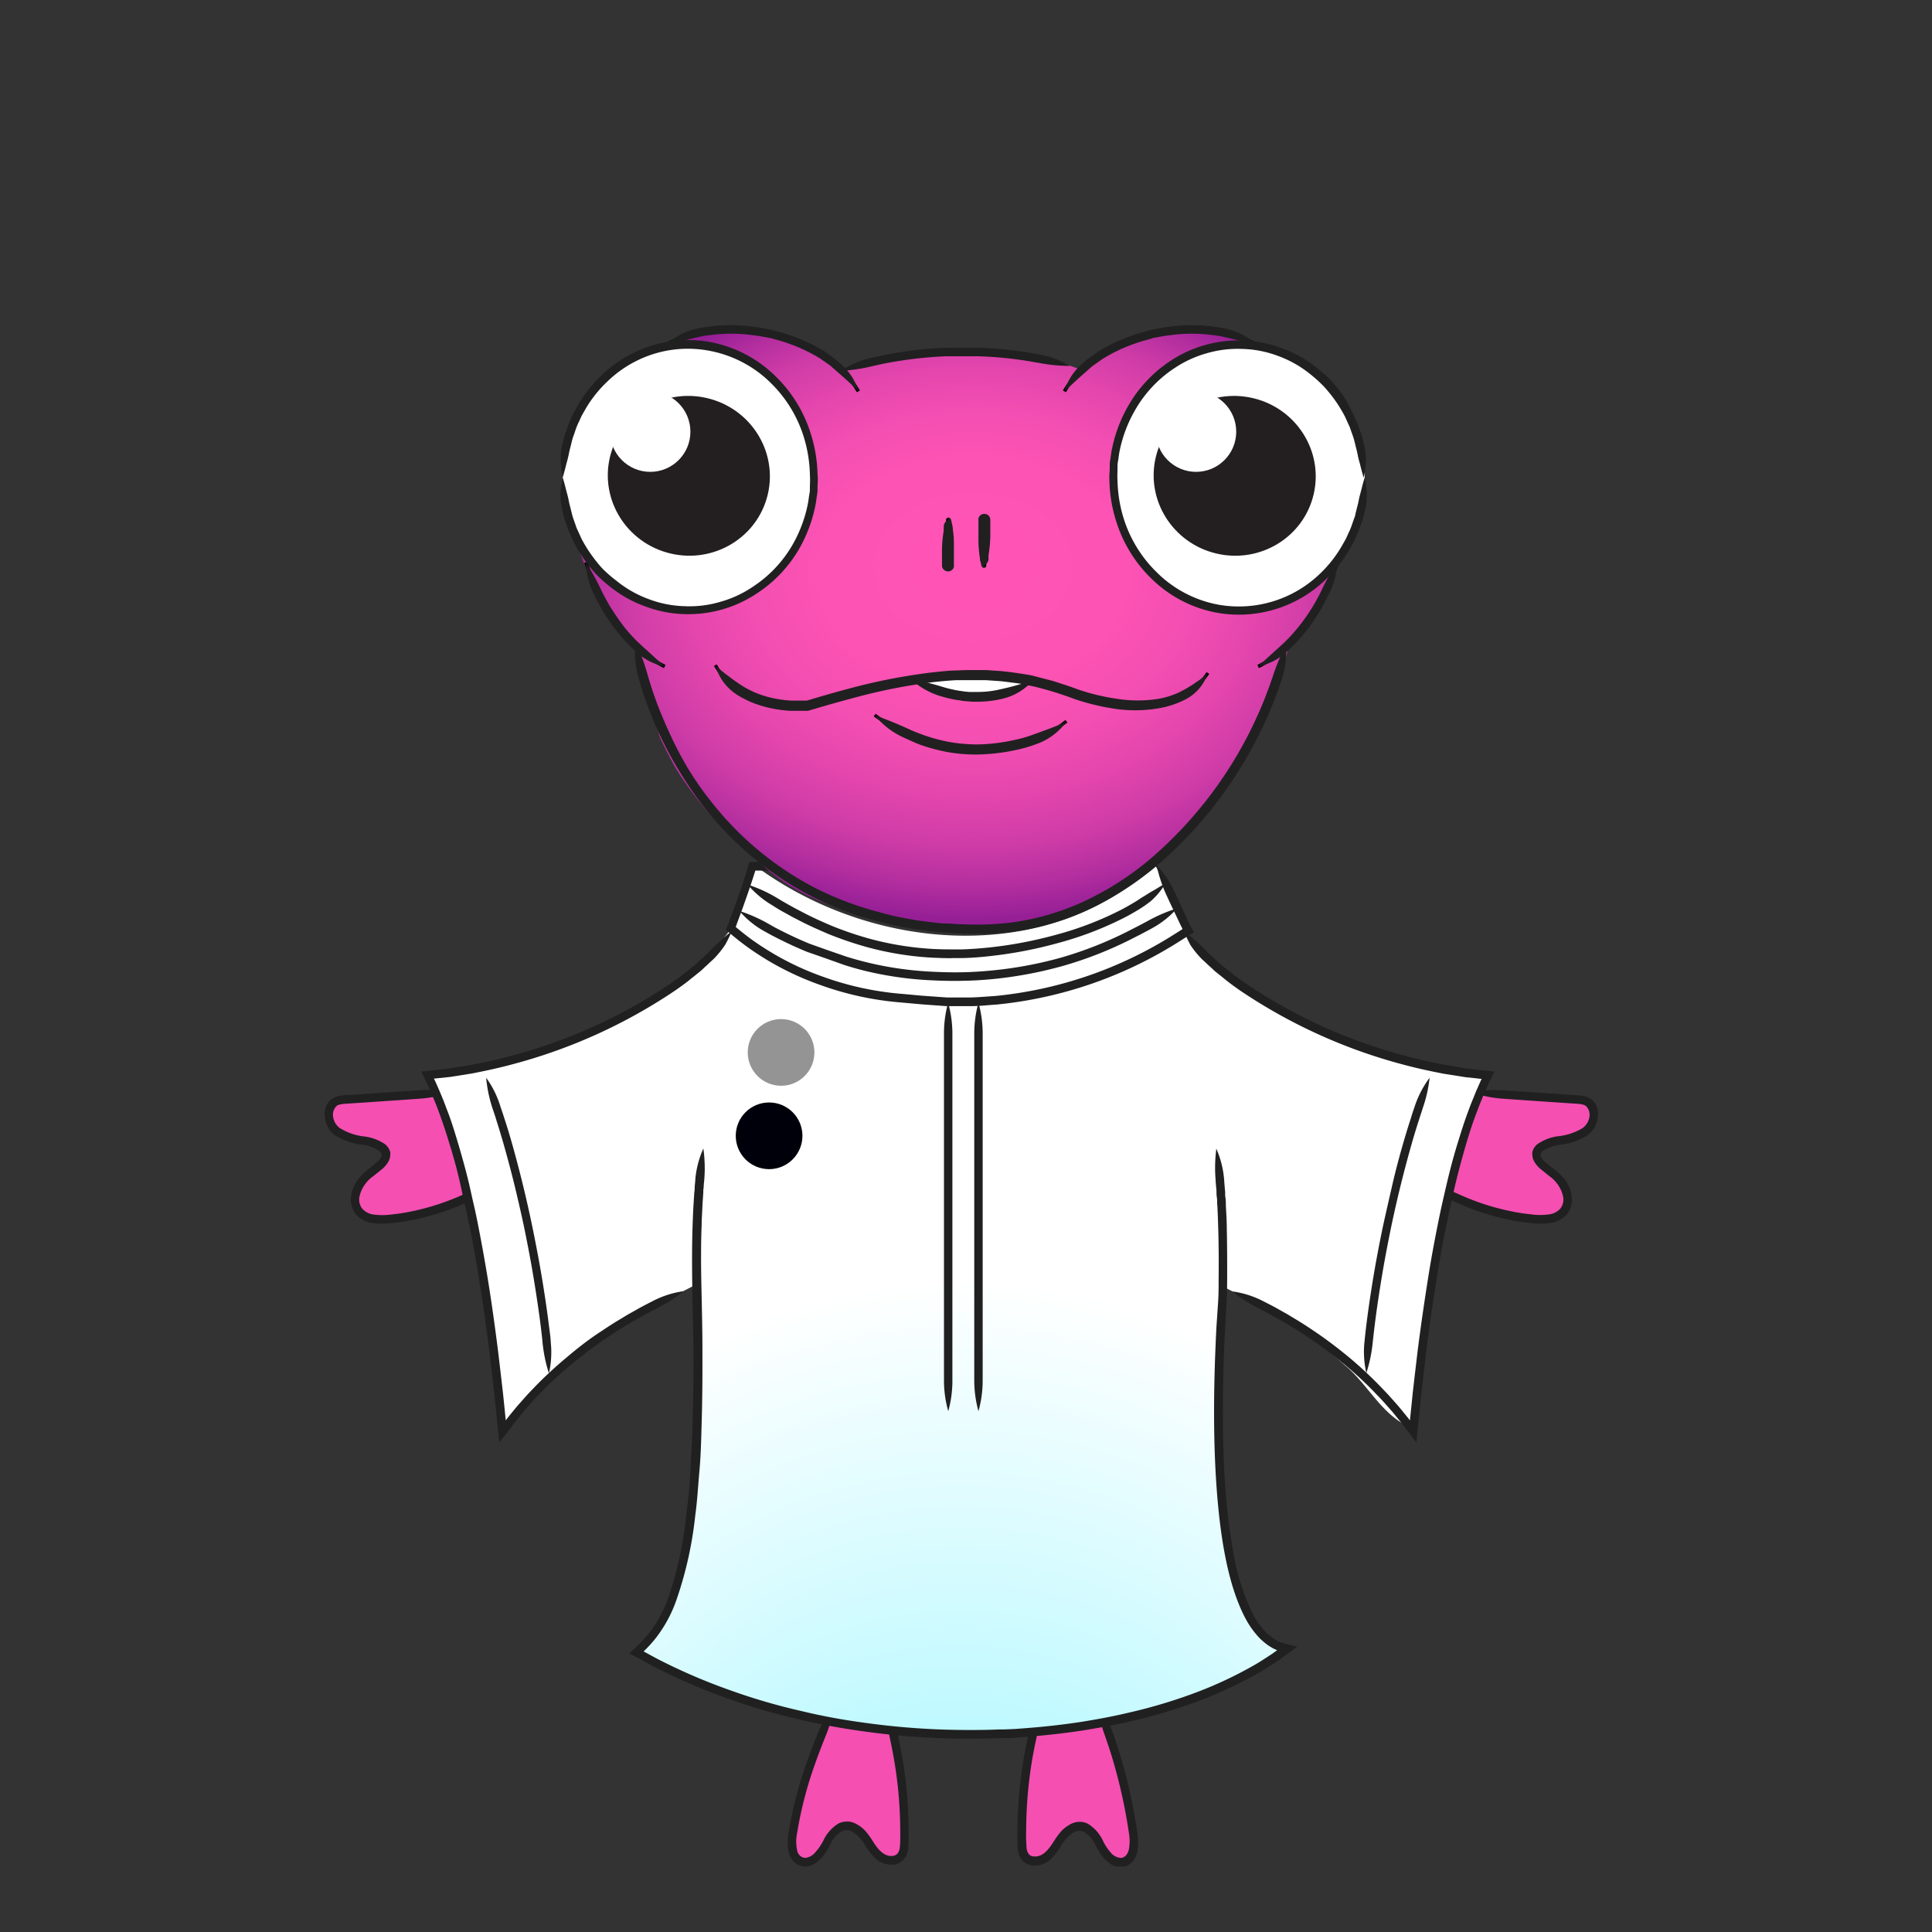 <svg xmlns="http://www.w3.org/2000/svg" xmlns:xlink="http://www.w3.org/1999/xlink" viewBox="0 0 300 300"><rect x="0" y="0" width="300" height="300" fill="#333333" stroke="none"/><defs><style>.cls-1{fill:#f54fb2;}.cls-2{fill:#202020;}.cls-3{fill:url(#radial-gradient);}.cls-4{fill:url(#radial-gradient-2);}.cls-17,.cls-20,.cls-5,.cls-8{fill:none;stroke-miterlimit:10;}.cls-17,.cls-20,.cls-5{stroke:#000;}.cls-6{fill:url(#radial-gradient-3);}.cls-7{fill:url(#New_Gradient_Swatch_1);}.cls-8{stroke:#3c3c3c;}.cls-9{fill:url(#radial-gradient-4);}.cls-10{fill:url(#New_Gradient_Swatch_12);}.cls-11{fill:url(#New_Gradient_Swatch_12-2);}.cls-12{fill:url(#New_Gradient_Swatch_12-3);}.cls-13{fill:url(#New_Gradient_Swatch_12-4);}.cls-14{fill:url(#New_Gradient_Swatch_12-5);}.cls-15{fill:url(#New_Gradient_Swatch_12-6);}.cls-16{fill:url(#radial-gradient-5);}.cls-17{stroke-width:0.56px;}.cls-18{fill:#fff;}.cls-19{fill:#231f20;}.cls-20{stroke-width:0.5px;}</style><radialGradient id="radial-gradient" cx="86.51" cy="27.04" r="0.4" gradientUnits="userSpaceOnUse"><stop offset="0.1" stop-color="#055c66"/><stop offset="0.33" stop-color="#bdf9ff"/><stop offset="0.61" stop-color="#fff"/></radialGradient><radialGradient id="radial-gradient-2" cx="84.64" cy="115.37" fy="226.858" r="136.18" gradientUnits="userSpaceOnUse"><stop offset="0.22" stop-color="#055c66"/><stop offset="0.24" stop-color="#22757e"/><stop offset="0.27" stop-color="#59a3ac"/><stop offset="0.3" stop-color="#84c8d0"/><stop offset="0.32" stop-color="#a3e3ea"/><stop offset="0.35" stop-color="#b6f3f9"/><stop offset="0.36" stop-color="#bdf9ff"/><stop offset="0.65" stop-color="#fff"/></radialGradient><radialGradient id="radial-gradient-3" cx="5867.92" cy="16487.53" r="5.25" gradientTransform="matrix(-0.12, 0.99, -0.99, -0.12, 17030.12, -3860.12)" gradientUnits="userSpaceOnUse"><stop offset="0.28" stop-color="#fff"/><stop offset="0.41" stop-color="#fbfbfb"/><stop offset="0.54" stop-color="#efefef"/><stop offset="0.67" stop-color="#dadada"/><stop offset="0.8" stop-color="#bebebe"/><stop offset="0.93" stop-color="#9a9a9a"/><stop offset="0.95" stop-color="#949494"/></radialGradient><radialGradient id="New_Gradient_Swatch_1" cx="5881.19" cy="16487.87" r="5.25" gradientTransform="matrix(-0.12, 0.99, -0.99, -0.12, 17030.12, -3860.12)" gradientUnits="userSpaceOnUse"><stop offset="0.07" stop-color="#919191"/><stop offset="0.21" stop-color="#828283"/><stop offset="0.47" stop-color="#5c5c60"/><stop offset="0.83" stop-color="#1f1f27"/><stop offset="1" stop-color="#00000a"/></radialGradient><radialGradient id="radial-gradient-4" cx="64.74" cy="43.22" fy="34.747" r="78.16" gradientTransform="translate(0 10.62) scale(1 0.75)" gradientUnits="userSpaceOnUse"><stop offset="0.09" stop-color="#ff54b5"/><stop offset="0.31" stop-color="#fc53b4"/><stop offset="0.45" stop-color="#f34eb2"/><stop offset="0.57" stop-color="#e446ad"/><stop offset="0.69" stop-color="#cf3ca7"/><stop offset="0.79" stop-color="#b32e9f"/><stop offset="0.87" stop-color="#961f96"/></radialGradient><radialGradient id="New_Gradient_Swatch_12" cx="5.74" cy="43.19" r="0.04" gradientUnits="userSpaceOnUse"><stop offset="0.09" stop-color="#ff54b5"/><stop offset="0.38" stop-color="#fd53b4"/><stop offset="0.54" stop-color="#f54fb2"/><stop offset="0.66" stop-color="#e748ae"/><stop offset="0.77" stop-color="#d33ea8"/><stop offset="0.87" stop-color="#ba31a1"/><stop offset="0.96" stop-color="#9b2298"/><stop offset="0.98" stop-color="#961f96"/></radialGradient><radialGradient id="New_Gradient_Swatch_12-2" cx="5.83" cy="43.37" r="0.11" xlink:href="#New_Gradient_Swatch_12"/><radialGradient id="New_Gradient_Swatch_12-3" cx="5.51" cy="42.76" r="0.17" xlink:href="#New_Gradient_Swatch_12"/><radialGradient id="New_Gradient_Swatch_12-4" cx="5.67" cy="43.06" r="0.07" xlink:href="#New_Gradient_Swatch_12"/><radialGradient id="New_Gradient_Swatch_12-5" cx="5.29" cy="42.3" r="0.2" xlink:href="#New_Gradient_Swatch_12"/><radialGradient id="New_Gradient_Swatch_12-6" cx="5.16" cy="42.05" r="0" xlink:href="#New_Gradient_Swatch_12"/><radialGradient id="radial-gradient-5" cx="75.55" cy="4.67" r="0" gradientUnits="userSpaceOnUse"><stop offset="0.09" stop-color="#ff54b5"/><stop offset="0.38" stop-color="#fd53b4"/><stop offset="0.55" stop-color="#f54fb2"/><stop offset="0.68" stop-color="#e748ae"/><stop offset="0.79" stop-color="#d33ea8"/><stop offset="0.89" stop-color="#ba31a1"/><stop offset="0.99" stop-color="#9b2298"/><stop offset="1" stop-color="#961f96"/></radialGradient><symbol id="Wisdom_Body_1" data-name="Wisdom_Body_1" viewBox="0 0 199.72 121.79"><path class="cls-1" d="M26.32,14.6A36.11,36.11,0,0,1,9.43,20.29c-1.63.09-3.57-.14-4.37-1.7a4,4,0,0,1,.56-3.95,15.59,15.59,0,0,1,3-2.72A2.28,2.28,0,0,0,9.64,10,1.87,1.87,0,0,0,8.59,8.74,13.29,13.29,0,0,0,4.76,7.68,5.53,5.53,0,0,1,1.27,5.8C.44,4.67.41,2.74,1.53,2a3.48,3.48,0,0,1,1.8-.47L19.75.37"/><path class="cls-2" d="M26.32,14.6a48.2,48.2,0,0,0-4.54,1.79c-.25.11-.62.28-1.08.47-.24.1-.49.21-.77.31-.58.23-1.34.51-2.07.75A37.9,37.9,0,0,1,13,19.17c-.86.17-1.75.28-2.63.38a10.47,10.47,0,0,1-2.56,0,2.86,2.86,0,0,1-1.9-.94,2.34,2.34,0,0,1-.43-1.88,5.34,5.34,0,0,1,2.13-3.18l1.35-1.08a4.77,4.77,0,0,0,1-1.13,2.24,2.24,0,0,0,.35-1.12,1.89,1.89,0,0,0,0-.44,2.23,2.23,0,0,0-.87-1.31A7.44,7.44,0,0,0,6.3,7.3,9.16,9.16,0,0,1,2.44,6,2.58,2.58,0,0,1,1.38,4.36a1.91,1.91,0,0,1,.48-1.81c.4-.38,1.31-.37,2.24-.44l2.71-.18,5.1-.35,3-.21a18,18,0,0,0,4.84-1A18.19,18.19,0,0,0,14.82.05l-3,.2L6.72.59,4,.78c-.46,0-.89,0-1.41.11A3.11,3.11,0,0,0,1,1.51,2.72,2.72,0,0,0,.11,3a3.89,3.89,0,0,0,0,1.59A4,4,0,0,0,1.63,7.1,10.12,10.12,0,0,0,6,8.6a6.3,6.3,0,0,1,2.55.93c.42.35.37.53.39.53s.11.17-.15.61a3.11,3.11,0,0,1-.75.8L6.73,12.55a9.32,9.32,0,0,0-1.55,1.58,5.49,5.49,0,0,0-1,2.42,3.7,3.7,0,0,0,.71,2.92,4.23,4.23,0,0,0,2.74,1.42,12,12,0,0,0,2.88,0c.93-.1,1.86-.22,2.75-.39a42.07,42.07,0,0,0,5.07-1.3c.75-.25,1.54-.54,2.14-.78.29-.1.55-.22.79-.32.49-.2.87-.38,1.12-.49A11.13,11.13,0,0,0,26.32,14.6Z"/><path class="cls-1" d="M173.4,14.6a36.14,36.14,0,0,0,16.89,5.69c1.63.09,3.58-.14,4.38-1.7a4,4,0,0,0-.57-3.95,15.53,15.53,0,0,0-2.95-2.72A2.24,2.24,0,0,1,190.09,10a1.86,1.86,0,0,1,1-1.23A13.27,13.27,0,0,1,195,7.68a5.5,5.5,0,0,0,3.48-1.88c.84-1.13.86-3.06-.25-3.84a3.53,3.53,0,0,0-1.8-.47L180,.37"/><path class="cls-2" d="M173.4,14.6a11.31,11.31,0,0,0,4,3l1.12.49c.24.1.5.22.79.32.6.24,1.39.53,2.14.78a42.07,42.07,0,0,0,5.07,1.3c.9.17,1.82.29,2.75.39a12,12,0,0,0,2.88,0,4.28,4.28,0,0,0,2.75-1.42,3.73,3.73,0,0,0,.7-2.92,5.48,5.48,0,0,0-1-2.42A9.75,9.75,0,0,0,193,12.55l-1.35-1.08a3.3,3.3,0,0,1-.75-.8.79.79,0,0,1-.15-.61s0-.18.39-.53a6.37,6.37,0,0,1,2.55-.93,10.08,10.08,0,0,0,4.41-1.5,4,4,0,0,0,1.57-2.51,4.07,4.07,0,0,0,0-1.59,2.8,2.8,0,0,0-.92-1.49,3.11,3.11,0,0,0-1.58-.62c-.51-.06-1-.08-1.41-.11L193,.59,187.9.25l-3-.2A18.14,18.14,0,0,0,180,.37a17.8,17.8,0,0,0,4.83,1l3,.21,5.1.35,2.71.18c.93.07,1.84.06,2.25.44a1.94,1.94,0,0,1,.48,1.81A2.62,2.62,0,0,1,197.29,6a9.25,9.25,0,0,1-3.86,1.26,7.43,7.43,0,0,0-3.12,1.19,2.12,2.12,0,0,0-.86,1.31,1.38,1.38,0,0,0,0,.44,2.24,2.24,0,0,0,.35,1.12,4.38,4.38,0,0,0,1,1.13l1.34,1.08a5.34,5.34,0,0,1,2.13,3.18,2.37,2.37,0,0,1-.42,1.88,2.91,2.91,0,0,1-1.91.94,10.39,10.39,0,0,1-2.55,0c-.89-.1-1.77-.21-2.64-.38a38.32,38.32,0,0,1-4.89-1.25c-.73-.24-1.49-.52-2.07-.75-.28-.1-.53-.21-.76-.31-.47-.19-.84-.36-1.09-.47A48.2,48.2,0,0,0,173.4,14.6Z"/><path class="cls-1" d="M79.94,96.77c-2.74,5.63-5.68,13.78-6.51,20-.22,1.6-.1,3.66,1.37,4.22s2.86-.9,3.62-2.28,1.62-3,3.15-3.25a3.66,3.66,0,0,1,3.13,1.78,15.46,15.46,0,0,0,2.31,3c1,.79,2.58,1,3.38,0a3.53,3.53,0,0,0,.54-2.16,68.64,68.64,0,0,0-2.78-21"/><path class="cls-2" d="M79.94,96.77A14.83,14.83,0,0,0,77.33,101c-.1.26-.26.64-.45,1.12-.09.24-.2.51-.31.79-.24.64-.55,1.49-.84,2.29a62.59,62.59,0,0,0-2.92,11.21,7.88,7.88,0,0,0,0,3.13,3.25,3.25,0,0,0,.82,1.52,2.56,2.56,0,0,0,1.64.74,2.94,2.94,0,0,0,1.6-.44,5,5,0,0,0,1.09-.92,9,9,0,0,0,1.32-2,4.73,4.73,0,0,1,1.84-2.17,1.56,1.56,0,0,1,.62-.16H82a1,1,0,0,1,.23,0,2.53,2.53,0,0,1,.65.28,6.41,6.41,0,0,1,2,2.23,9.85,9.85,0,0,0,1.49,1.88,3.68,3.68,0,0,0,2.81,1,2.48,2.48,0,0,0,1.63-.76,3,3,0,0,0,.72-1.61,10.13,10.13,0,0,0,.09-1.52c0-.49,0-1,0-1.47a70.79,70.79,0,0,0-1-11.49c-.24-1.33-.46-2.43-.59-3a14.4,14.4,0,0,0-1.86-4.6,25,25,0,0,0,.56,4.88c.12.54.34,1.61.57,2.92a67.12,67.12,0,0,1,1,11.26v1.45a9.05,9.05,0,0,1-.08,1.33c-.12.81-.51,1.19-1.15,1.25-1.4.12-2.35-1.17-3.07-2.31a12.24,12.24,0,0,0-1.15-1.59,5.46,5.46,0,0,0-1.24-1,3.66,3.66,0,0,0-1-.43,1.9,1.9,0,0,0-.4-.06,3.24,3.24,0,0,0-.41,0,3,3,0,0,0-1.14.28,6.11,6.11,0,0,0-2.43,2.73A8.42,8.42,0,0,1,77,119.54a2.34,2.34,0,0,1-1.64.91,1.41,1.41,0,0,1-1.24-1.26,6.47,6.47,0,0,1,0-2.6,61,61,0,0,1,2.86-11c.28-.79.59-1.62.83-2.25l.3-.78.44-1.11A23,23,0,0,0,79.94,96.77Z"/><path class="cls-1" d="M121.11,96.4c2.74,5.63,4.94,14.15,5.77,20.38.21,1.6.1,3.66-1.37,4.22s-2.87-.9-3.63-2.28-1.61-3-3.15-3.25a3.63,3.63,0,0,0-3.12,1.78,15.9,15.9,0,0,1-2.32,3c-1,.79-2.58,1-3.37,0a3.4,3.4,0,0,1-.54-2.16,68.63,68.63,0,0,1,2.77-21"/><path class="cls-2" d="M121.11,96.4a29.06,29.06,0,0,0,1.25,4.74c.09.26.23.65.39,1.13.08.24.17.51.27.79.21.64.47,1.49.71,2.3a82,82,0,0,1,2.43,11.13,7.28,7.28,0,0,1,0,2.63c-.18.79-.63,1.27-1.21,1.33a2.2,2.2,0,0,1-1.65-.86,7.6,7.6,0,0,1-1.15-1.72,6.25,6.25,0,0,0-2.39-2.76,2.78,2.78,0,0,0-1.55-.31,2,2,0,0,0-.4.06,3.2,3.2,0,0,0-1,.41,5.19,5.19,0,0,0-1.26,1,11.57,11.57,0,0,0-1.17,1.6c-.73,1.14-1.66,2.45-3.07,2.35-.65,0-1.05-.42-1.18-1.22a24.63,24.63,0,0,1-.08-2.78A69.56,69.56,0,0,1,111,105c.23-1.31.45-2.38.57-2.92a23.51,23.51,0,0,0,.56-4.88,14.4,14.4,0,0,0-1.86,4.6c-.12.54-.35,1.64-.59,3a71.17,71.17,0,0,0-1,11.52c0,.49,0,1,0,1.47a10.33,10.33,0,0,0,.1,1.53,2.85,2.85,0,0,0,.75,1.61,2.49,2.49,0,0,0,1.64.72,3.72,3.72,0,0,0,2.8-1.06,10.46,10.46,0,0,0,1.48-1.89,6.18,6.18,0,0,1,2-2.22,2.2,2.2,0,0,1,.65-.26,1.31,1.31,0,0,1,.23,0,1.56,1.56,0,0,1,.85.18,5.08,5.08,0,0,1,1.83,2.21,8.91,8.91,0,0,0,1.34,2,4.86,4.86,0,0,0,1.12.9,2.74,2.74,0,0,0,1.63.37,2.48,2.48,0,0,0,1.61-.81,3.43,3.43,0,0,0,.76-1.54,8.19,8.19,0,0,0,0-3.12A83,83,0,0,0,125,105c-.24-.81-.51-1.68-.73-2.33l-.26-.81c-.18-.49-.32-.88-.41-1.15A13.09,13.09,0,0,0,121.11,96.4Z"/></symbol><symbol id="Wisdom_Body_MASTER_1" data-name="Wisdom_Body_MASTER_1" viewBox="0 0 168.36 137.67"><path class="cls-3" d="M86.49,26.76c-.89.56-.36.66.51.47A4.66,4.66,0,0,1,86.49,26.76Z"/><path class="cls-4" d="M136.78,24.48c-3-1.86-13.67-6.55-16.55-13.32-.51-.73-4.5-9.57-5-10.29l-.39-.06C98.7,15.9,71.92,14.64,53.22,1.35l-1.35-.29c-.27,1.26-3,8.93-3.38,9.73l0,0-3.8,4.87c-4.63,4.62-11.75,10-29.4,15.48l-13.78,3C2.91,38.33,6.94,46,7,51.84c0,.59,4.14,22.33,6.07,36.67a77.07,77.07,0,0,1,22-17.9l8.09-4.2c-.13,4.34.3,15.61-.21,28-.17,4.12-1,25.28-9.22,29.76,47,22,83.65,11.89,102-.63-7.51-1.66-10.26-16.85-10.85-26.73-.14-2.24.34-22.29.5-24.67s.27-4.27.24-5.45L136.22,72a109.74,109.74,0,0,1,8.71,7.14c3.88,3.24,5.88,8.24,11,10,0-2.21.19-4.93.49-8,1.52-15.23,6.42-38.63,10.56-46.9C149.3,31.71,136.76,24.89,136.78,24.48Z"/><path class="cls-2" d="M115.36.65a21,21,0,0,0,1.53,4.69c.11.25.29.62.5,1.09l.36.76c.42.88.86,1.8,1.3,2.74l.35.7,0,.07h0l-.35.22-.73.46a64,64,0,0,1-28.3,9.8c-1.29.08-2.56.2-3.83.23H82.46l-3.67-.26c-1.2-.09-2.43-.23-3.59-.32A47.66,47.66,0,0,1,63,18.15a44.4,44.4,0,0,1-7.84-3.66c-1.78-1.06-2.72-1.75-2.72-1.75s-.13-.07-1-.71c-.42-.31-1-.77-1.85-1.46-.3-.26-.21-.18-.23-.19h0l0-.12c.07-.16.13-.33.19-.5l.86-2.33c.2-.58.72-2,1.44-4.17.18-.54.37-1.12.56-1.75h5.86l25-.08,27.09-.08a18,18,0,0,0,4.89-.68,17.72,17.72,0,0,0-4.9-.65L83.38.08l-25,.07-4.79,0H51.48a9.29,9.29,0,0,0-.27.94c-.18.61-.37,1.18-.55,1.71C50,5,49.43,6.4,49.23,7l-.85,2.32-.18.48c-.05.12-.09.23-.14.34s-.12.3-.19.45-.08.15-.07.21l.18.15.34.3.43.36c.86.72,1.48,1.19,1.92,1.52.88.65,1,.72,1,.72s1,.72,2.8,1.81a46,46,0,0,0,8.07,3.77,48.59,48.59,0,0,0,12.53,2.75l3.58.32,3.75.27h3.85c1.3,0,2.61-.16,3.92-.24a65.39,65.39,0,0,0,28.89-10l.73-.46.36-.23.73-.44a1.42,1.42,0,0,0,.34-.22l-.21-.37-.38-.67-.39-.78L119,6.62l-.36-.76c-.22-.46-.39-.84-.51-1.08A15.77,15.77,0,0,0,115.36.65Z"/><path class="cls-2" d="M49.92,7.84A14,14,0,0,0,53.78,11l1.07.59.75.39c.64.33,1.5.75,2.31,1.13s1.72.78,2.63,1.15l2.87,1,2.94,1.05c1,.32,2,.61,3,.86A54.86,54.86,0,0,0,80.3,18.73c2.93.14,4.82.06,4.82.06s1.89,0,4.81-.29a64.06,64.06,0,0,0,10.84-2.07A60.49,60.49,0,0,0,112,11.94c1.22-.61,2.19-1.14,2.68-1.41a14.6,14.6,0,0,0,3.88-3.09,23.5,23.5,0,0,0-4.52,1.93c-.48.26-1.45.78-2.64,1.38a59.82,59.82,0,0,1-11,4.4,62.51,62.51,0,0,1-10.61,2c-2.85.29-4.7.3-4.7.3s-1.85.07-4.72-.07A53.81,53.81,0,0,1,69.7,15.85c-1-.25-2-.53-3-.84l-2.89-1-2.81-1c-.9-.36-1.76-.74-2.57-1.12s-1.64-.79-2.27-1.11l-.73-.38-1-.57A24.9,24.9,0,0,0,49.92,7.84Z"/><path class="cls-2" d="M48.72,11c-.69.56-1.24,1-1.77,1.54a19.08,19.08,0,0,0-1.83,1.75c-.18.2-.5.46-.86.8l-.61.56-.39.37a6,6,0,0,1-.54.46l-1.13.91c-.75.63-1.57,1.21-2.42,1.8A82.22,82.22,0,0,1,14.36,30.5c-2.25.62-4.51,1.12-6.72,1.53l-3.3.52L.38,33A2,2,0,0,0,0,33l.17.36.35.71.48,1,.62,1.4c.38.92.77,1.83,1.09,2.73.67,1.78,1.22,3.49,1.7,5.07,1,3.16,1.61,5.8,2,7.65s.66,2.89.66,2.89.21,1,.6,2.9.87,4.54,1.4,7.81,1.08,7.13,1.62,11.35c.25,2.11.51,4.31.77,6.57.11,1.12.23,2.27.35,3.42.08.85.17,1.69.25,2.54l.18,1.76L13.21,90l.94-1.23.47-.63.28-.34L16,86.41c.78-.88,1.55-1.78,2.37-2.62A60.77,60.77,0,0,1,23.51,79,67.8,67.8,0,0,1,29,74.87c.93-.62,1.84-1.23,2.76-1.79.47-.27.92-.55,1.37-.82l1.27-.71c1.16-.67,2.14-1.14,2.62-1.41a22.69,22.69,0,0,0,4.14-2.66A14.86,14.86,0,0,0,36.38,69c-.49.26-1.49.74-2.67,1.42l-1.29.72L31,72c-.94.56-1.88,1.18-2.82,1.81C26.33,75,24.48,76.45,22.66,78a62.05,62.05,0,0,0-5.24,4.91c-.84.86-1.62,1.77-2.42,2.67l-1.14,1.39-.28.35-.06.08-.13.17-.13.17h0s0,0,0-.07l-.09-.87c-.11-1.16-.23-2.31-.35-3.44-.26-2.26-.52-4.47-.77-6.58-.54-4.24-1.09-8.12-1.63-11.41s-1.05-6-1.41-7.85-.6-2.92-.6-2.92-.24-1-.66-2.92-1.1-4.52-2.06-7.73c-.48-1.59-1-3.33-1.73-5.15-.32-.91-.71-1.84-1.11-2.79l-.63-1.43L2,34.14H2l2.51-.26,3.35-.53c2.26-.43,4.55-.93,6.84-1.56A84,84,0,0,0,39.94,20.25c.87-.61,1.71-1.21,2.48-1.86.4-.31.78-.62,1.16-.93a6.44,6.44,0,0,0,.56-.48l.4-.38c.23-.2.44-.4.63-.58.38-.36.7-.63.89-.84a15.3,15.3,0,0,0,1.64-2.06A19.72,19.72,0,0,0,48.72,11Z"/><path class="cls-2" d="M44.26,45.1A15.09,15.09,0,0,0,43,49.91c0,.28-.06.69-.1,1.21,0,.25,0,.54-.06.84-.05.79-.1,1.59-.15,2.41s-.08,1.87-.12,2.83c-.06,1.92-.09,3.89-.08,5.9,0,4,.14,8.22.2,12.52s0,8.74-.14,13.23c-.06,2.24-.21,4.5-.32,6.76s-.32,4.54-.64,6.79a57.4,57.4,0,0,1-2.83,13.18,19.7,19.7,0,0,1-3.14,5.69,26.58,26.58,0,0,1-2.87,2.92s-.13.09-.08.12l.18.1.37.2L34,125l.88.48,1.45.79a92.24,92.24,0,0,0,11.75,5.1,96.43,96.43,0,0,0,11.31,3.3c3.62.85,7.06,1.46,10.24,1.88a118.66,118.66,0,0,0,15.32,1.12c3.67,0,5.74-.09,5.74-.09l.79,0c.53,0,1.33,0,2.42-.13,2.16-.15,5.47-.4,10-1.09,2.24-.37,4.8-.8,7.63-1.48a83.45,83.45,0,0,0,9.32-2.73,64.59,64.59,0,0,0,10.68-4.9c.93-.53,1.83-1.15,2.77-1.75l1.88-1.36.68-.5.34-.24c.11-.09.32-.18.06-.2-.58-.14-1.19-.27-1.72-.44-.25-.07-.6-.16-.77-.23l-.35-.16c-.24-.1-.45-.26-.69-.39a8.12,8.12,0,0,1-1.24-1,12.22,12.22,0,0,1-2-2.79,34.62,34.62,0,0,1-3.13-9.88,99.29,99.29,0,0,1-1.41-13c-.23-4.66-.26-9.6-.13-14.64q.09-3.78.29-7.61l.22-3.83c.09-1.31.07-2.59.09-3.87,0-2.55,0-5.1-.06-7.61,0-1.25-.08-2.5-.15-3.74,0-.42,0-.84-.07-1.25s0-.8-.07-1.16c-.06-.71-.11-1.3-.13-1.66a15.09,15.09,0,0,0-1.22-4.81,22.8,22.8,0,0,0-.11,4.93c0,.35.07.93.13,1.64,0,.35,0,.73.07,1.14s0,.82.07,1.24c.06,1.23.11,2.46.14,3.71.07,2.49.09,5,.06,7.56,0,1.28,0,2.55-.08,3.8L124.74,73c-.13,2.56-.24,5.12-.3,7.65-.13,5.06-.1,10,.14,14.74.49,9.38,1.75,17.84,4.7,23.4a13.81,13.81,0,0,0,2.21,3.09,10,10,0,0,0,1.46,1.22c.28.16.53.34.82.47l.43.2.09,0h0l-.17.12-.66.48c-.91.58-1.79,1.19-2.69,1.7a63.29,63.29,0,0,1-10.46,4.8,80.47,80.47,0,0,1-9.18,2.68c-2.79.67-5.31,1.11-7.52,1.47-4.45.68-7.72.92-9.86,1.08-1.07.09-1.86.09-2.39.12l-.78,0s-2,.11-5.68.08a117.2,117.2,0,0,1-15.15-1.1c-3.14-.42-6.54-1-10.12-1.87a94.07,94.07,0,0,1-11.17-3.26,90.82,90.82,0,0,1-11.57-5l-1.43-.78-.57-.31s0,0,0,0a20.11,20.11,0,0,0,1.74-1.88,20.82,20.82,0,0,0,3.36-6.06A59.46,59.46,0,0,0,43,102.55c.32-2.28.43-4.57.64-6.85s.27-4.55.33-6.81c.15-4.51.16-9,.14-13.28s-.18-8.52-.21-12.51c0-2,0-4,.09-5.86,0-.94.07-1.88.11-2.8s.1-1.61.15-2.39c0-.3,0-.58.06-.83,0-.51.07-.92.09-1.19A22.21,22.21,0,0,0,44.26,45.1Z"/><path class="cls-5" d="M69.3,127.59"/><path class="cls-2" d="M82.65,22.24A18.07,18.07,0,0,0,82,27.13c0,4.62,0,27.76,0,27.76s0,22.1,0,26.52a17.62,17.62,0,0,0,.67,4.89,17.72,17.72,0,0,0,.65-4.9c0-4.41,0-26.52,0-26.52s0-23.13,0-27.75A18,18,0,0,0,82.65,22.24Z"/><path class="cls-2" d="M87.41,22.24a18,18,0,0,0-.66,4.89V81.41a18.07,18.07,0,0,0,.66,4.89,18.07,18.07,0,0,0,.66-4.89V27.13A18,18,0,0,0,87.41,22.24Z"/><path class="cls-2" d="M51.2,3.7A15.14,15.14,0,0,0,55,6.91L56,7.54l.73.42c.61.32,1.39.79,2.17,1.17,1.55.83,3.31,1.62,5.13,2.39a58.8,58.8,0,0,0,5.7,1.94,49,49,0,0,0,10.45,1.71c1.41.06,2.57.1,3.37.06l1.25,0s1.82,0,4.61-.33a67.4,67.4,0,0,0,10.38-2,53,53,0,0,0,10.85-4.19c1.21-.65,2.17-1.24,2.64-1.56s.8-.57,1.14-.83a12,12,0,0,0,.88-.86,10.83,10.83,0,0,0,1.42-1.93c-.78.43-1.36.83-2,1.18-.33.18-.65.39-1,.61s-.74.44-1.15.72-1.37.86-2.54,1.49a51.35,51.35,0,0,1-10.57,4.08,65.46,65.46,0,0,1-10.18,1.94c-2.73.29-4.5.32-4.5.32l-1.23,0c-.78,0-1.91,0-3.28-.07a48.12,48.12,0,0,1-10.17-1.67,53.94,53.94,0,0,1-5.54-1.89c-1.79-.75-3.5-1.53-5-2.34-.75-.37-1.53-.82-2.12-1.14l-.73-.42-1-.6A22.22,22.22,0,0,0,51.2,3.7Z"/><circle id="SVGID" class="cls-6" cx="56.45" cy="30.03" r="5.23"/><circle id="SVGID-2" data-name="SVGID" class="cls-7" cx="54.57" cy="43.11" r="5.23"/><path class="cls-2" d="M10.19,34a21.71,21.71,0,0,0,1,4.81c.11.33.31.85.65,2,.78,2.39,1.93,6.48,2.79,10s1.47,6.43,1.47,6.43.52,2.45,1.09,5.59,1.16,7,1.51,9.73c.2,1.54.29,2.49.34,3a22.75,22.75,0,0,0,1,4.81,15,15,0,0,0,.28-4.94c0-.51-.14-1.47-.34-3-.34-2.77-.94-6.64-1.52-9.8s-1.1-5.62-1.1-5.62-.6-2.94-1.47-6.48-2-7.66-2.82-10.08c-.35-1.12-.55-1.64-.66-2A15.29,15.29,0,0,0,10.19,34Z"/><path class="cls-2" d="M119.64,11a21.76,21.76,0,0,0,1,2.16,15.3,15.3,0,0,0,1.64,2.06c.19.21.51.48.89.84.19.18.4.38.63.58l.41.38a5.11,5.11,0,0,0,.55.48l1.16.93c.77.65,1.62,1.25,2.48,1.86a84,84,0,0,0,25.23,11.54c2.29.63,4.59,1.13,6.84,1.56l3.36.53,2.5.26h0l-.19.41c-.22.48-.43,1-.64,1.43-.39,1-.78,1.88-1.11,2.79-.69,1.82-1.24,3.56-1.73,5.15-1,3.21-1.62,5.87-2.05,7.73s-.66,2.92-.66,2.92-.22,1-.6,2.92-.89,4.57-1.41,7.85-1.1,7.17-1.64,11.41c-.25,2.11-.51,4.32-.77,6.58-.11,1.13-.23,2.28-.35,3.44l-.09.87c0,.1,0,.07,0,.07h0l-.13-.17-.13-.17-.07-.08-.28-.35-1.14-1.39c-.79-.9-1.58-1.81-2.42-2.67A63.5,63.5,0,0,0,145.71,78c-1.82-1.51-3.68-2.93-5.56-4.2-.94-.63-1.87-1.25-2.81-1.81l-1.4-.85-1.28-.72c-1.18-.68-2.19-1.16-2.68-1.42a14.8,14.8,0,0,0-4.73-1.48,22.6,22.6,0,0,0,4.13,2.66c.48.27,1.47.74,2.63,1.41l1.26.71,1.37.83c.92.55,1.84,1.16,2.76,1.78A64.43,64.43,0,0,1,144.85,79a59.27,59.27,0,0,1,5.12,4.8c.83.84,1.6,1.74,2.38,2.62l1.11,1.36.28.34.47.63.95,1.23.93,1.23.18-1.76c.09-.85.17-1.69.26-2.54.12-1.15.23-2.3.35-3.42.26-2.26.52-4.46.76-6.57.54-4.22,1.09-8.08,1.63-11.35s1-6,1.4-7.81.6-2.9.6-2.9.23-1,.65-2.89,1.08-4.49,2-7.65c.48-1.58,1-3.29,1.71-5.07.32-.9.7-1.81,1.08-2.73.21-.46.42-.93.62-1.4s.33-.67.49-1l.34-.71.17-.36A2,2,0,0,0,168,33l-4-.43L160.73,32c-2.22-.41-4.47-.91-6.73-1.53a82.34,82.34,0,0,1-24.81-11.35c-.84-.59-1.67-1.17-2.42-1.8l-1.13-.91a5.82,5.82,0,0,1-.53-.46l-.4-.37c-.21-.2-.42-.38-.6-.56-.37-.34-.68-.6-.87-.8a18,18,0,0,0-1.83-1.75C120.88,12,120.33,11.52,119.64,11Z"/><path class="cls-2" d="M158.17,34a15.81,15.81,0,0,0-2.3,4.39c-.1.33-.31.85-.65,2-.8,2.42-2,6.54-2.82,10.08s-1.47,6.48-1.47,6.48-.53,2.46-1.11,5.62-1.17,7-1.52,9.8c-.2,1.56-.29,2.52-.34,3a14.71,14.71,0,0,0,.29,4.94,22.76,22.76,0,0,0,1-4.81c.06-.5.15-1.45.35-3,.34-2.75.93-6.59,1.5-9.73s1.09-5.59,1.09-5.59.6-2.92,1.47-6.43,2-7.6,2.8-10c.34-1.11.54-1.63.64-2A21.16,21.16,0,0,0,158.17,34Z"/><path class="cls-8" d="M157.48,123.06"/></symbol><symbol id="Wisdom_Head1" data-name="Wisdom_Head1" viewBox="0 0 126.51 95.46"><path class="cls-9" d="M126,22.85C125.59,7,108.59,1,96.93,1a33,33,0,0,0-5.85.78A26.23,26.23,0,0,0,85.37,4.4a22.67,22.67,0,0,0-3.56,2.71C78.2,5.22,62.55,1.84,44.29,6.94c-1.72-1.72-6.7-3.94-10-5a33.41,33.41,0,0,0-5.24-.68A37,37,0,0,0,13.59,4c-11,5-16,17-11.79,27.89.51,1.75,1.13,3.48,1.79,5.15a51.56,51.56,0,0,0,3.26,6.61c2.25,3.83,4.4,6.37,5.09,6.83.79,2.42,3,12.76,3.84,14.52s1.6,3.22,2.29,4.44A53.81,53.81,0,0,0,25.59,79a54.42,54.42,0,0,0,4.62,4.21C38.59,92,49.59,93,60.65,94.73a50.83,50.83,0,0,0,6.76,0,43.33,43.33,0,0,0,19.8-6.18c10.26-6.15,18.4-16.07,23.44-26.92.77-1.94,1.54-4,2.19-6.11a43.46,43.46,0,0,0,1.49-5.92c.84-.47,6-6.2,7.4-12.39a17.64,17.64,0,0,0,2.06-3.6,30.54,30.54,0,0,0,2.06-7.26A32.4,32.4,0,0,0,126,22.85Z"/><path class="cls-10" d="M5.71,43.15l0,.09Z"/><path class="cls-11" d="M5.88,43.46l-.12-.22C5.89,43.49,5.94,43.56,5.88,43.46Z"/><path class="cls-12" d="M5.41,42.55l.21.42Z"/><path class="cls-13" d="M5.62,43l.09.18Z"/><path class="cls-14" d="M5.41,42.55l-.24-.48v0Z"/><polygon class="cls-15" points="5.16 42.04 5.16 42.05 5.16 42.04 5.16 42.04"/><polygon class="cls-16" points="75.55 4.67 75.54 4.67 75.55 4.67 75.55 4.67"/><path class="cls-17" d="M16.74,3c9-5,24.88-1.51,30,7.37"/><path class="cls-17" d="M16.36,53.53C11,50.91,6.32,44.71,4,37.19"/><path class="cls-2" d="M16.74,3,21.47,1.9a14.69,14.69,0,0,1,2-.35,25.11,25.11,0,0,1,5.77-.1c1,.12,1.93.22,2.58.37L32.86,2l.24.06.65.18a20.42,20.42,0,0,1,2.15.67,25.34,25.34,0,0,1,4.93,2.37l1.51,1.07c.37.31.62.55.81.71,1.48,1.29,2.27,2,3.57,3.24A8.75,8.75,0,0,0,44,6.1c-.2-.17-.47-.44-.87-.76L41.55,4.19a26.12,26.12,0,0,0-5.2-2.5A22.62,22.62,0,0,0,34.09,1L33.41.8,33.15.74,32,.52c-.69-.16-1.65-.27-2.7-.4a26.07,26.07,0,0,0-6.08.11,15.34,15.34,0,0,0-2.1.38A9.35,9.35,0,0,0,16.74,3Z"/><path class="cls-2" d="M16.36,53.53l-3.59-3.26c-.24-.23-.66-.58-1.44-1.41-.31-.34-.84-.91-1.25-1.44s-.75-1-.75-1l-.6-.86c-.33-.49-.72-1.09-1-1.54C7,42.75,6.57,41.9,6.35,41.45A35.91,35.91,0,0,0,4,37.19,12.14,12.14,0,0,0,5.15,42c.23.47.64,1.36,1.46,2.73.26.46.67,1.09,1,1.6l.65.9s.33.47.77,1,1,1.16,1.32,1.52c.83.87,1.27,1.24,1.53,1.48A9.18,9.18,0,0,0,16.36,53.53Z"/><path class="cls-17" d="M109.05,3c-9-5-24.88-1.51-30,7.37"/><path class="cls-17" d="M121.84,37.19c-2.37,7.52-7.07,13.72-12.4,16.34"/><path class="cls-2" d="M109.05,3A9.35,9.35,0,0,0,104.63.61a15,15,0,0,0-2.1-.38A26.06,26.06,0,0,0,96.45.12c-1,.13-2,.24-2.69.4L92.64.74,92.39.8,91.71,1a21.83,21.83,0,0,0-2.26.71,26.49,26.49,0,0,0-5.21,2.5l-1.6,1.15c-.4.32-.68.59-.87.76a8.6,8.6,0,0,0-2.69,4.23c1.3-1.2,2.08-1.95,3.57-3.24.18-.16.44-.4.81-.71L85,5.31a25.62,25.62,0,0,1,4.93-2.37,21.24,21.24,0,0,1,2.16-.67l.65-.18L92.94,2,94,1.82c.65-.15,1.57-.25,2.57-.37a25.1,25.1,0,0,1,5.77.1,15.34,15.34,0,0,1,2,.35Z"/><path class="cls-2" d="M121.84,37.19a35.92,35.92,0,0,0-2.4,4.26c-.14.31-.38.81-.93,1.81-.23.4-.62,1.08-1,1.65s-.68,1-.68,1l-.62.85c-.37.46-.8,1-1.15,1.4a21.61,21.61,0,0,1-2.06,2.1l-3.58,3.26a9.15,9.15,0,0,0,4.46-2.27,22.07,22.07,0,0,0,2.19-2.21c.37-.39.82-1,1.2-1.47s.65-.9.65-.9.33-.47.71-1.06.79-1.29,1-1.71c.57-1,.81-1.57,1-1.89A12.17,12.17,0,0,0,121.84,37.19Z"/><path class="cls-2" d="M113.83,50.09a32.34,32.34,0,0,0-2.12,5.08l-.44,1.26c-.09.27-.2.56-.32.87s-.29.76-.44,1.15-.36.88-.54,1.32c-.36.9-.8,1.79-1.22,2.72A64.15,64.15,0,0,1,92.57,83.67a46.53,46.53,0,0,1-11.1,7,39.84,39.84,0,0,1-10.64,3,45.11,45.11,0,0,1-7.68.29c-.92,0-1.64-.09-2.13-.12l-.75,0s-1.05-.05-2.88-.31l-1.52-.19-1.78-.33c-1.28-.2-2.71-.57-4.27-1a49.17,49.17,0,0,1-10.35-4,49.78,49.78,0,0,1-15.35-12.7,50.48,50.48,0,0,1-4-5.61A55.43,55.43,0,0,1,17,63.72c-.46-1-.89-2-1.28-2.95-.19-.49-.4-1-.57-1.46s-.33-.9-.48-1.34c-.49-1.41-.83-2.59-1-3.17a34.1,34.1,0,0,0-1.9-5.17,14.63,14.63,0,0,0,.46,5.56c.16.61.52,1.82,1,3.27.16.45.33.91.49,1.37s.39,1,.59,1.5q.6,1.52,1.32,3a54.72,54.72,0,0,0,3.27,6A53,53,0,0,0,23,76.17,51.53,51.53,0,0,0,38.77,89.24a50.35,50.35,0,0,0,10.66,4.17c1.61.4,3.07.78,4.38,1l1.83.33,1.56.2c1.88.26,2.94.31,2.94.31l.77.06c.5,0,1.24.11,2.19.12a46.34,46.34,0,0,0,7.93-.3,41.53,41.53,0,0,0,11-3.11,48.28,48.28,0,0,0,11.46-7.19A65.36,65.36,0,0,0,110.1,63.13c.44-.94.88-1.86,1.25-2.77.19-.46.37-.91.56-1.36l.45-1.18c.12-.32.23-.62.32-.9l.44-1.29A14.68,14.68,0,0,0,113.83,50.09Z"/><path class="cls-2" d="M44,7.16a27,27,0,0,0,4.85-.72c.34-.07.87-.21,2-.44a64.89,64.89,0,0,1,6.69-.94c1.17-.1,2.25-.17,3-.19l1.27,0h1.07c.67,0,1.6,0,2.64,0A58.78,58.78,0,0,1,72,5.42c1.52.2,2.46.41,3,.48a26.19,26.19,0,0,0,4.88.49A13.57,13.57,0,0,0,75.15,4.6c-.5-.08-1.46-.3-3-.5a60.85,60.85,0,0,0-6.53-.57c-1.06,0-2,0-2.68,0h-1.1l-1.29,0c-.8,0-1.9.1-3.1.19a62.7,62.7,0,0,0-6.84,1c-1.15.23-1.7.38-2.05.45A13.5,13.5,0,0,0,44,7.16Z"/><path d="M60.51,30.53v7.15a.28.28,0,0,0,.56,0V30.53a.28.28,0,0,0-.56,0Z"/><path d="M66.77,37.68V30.53a.28.28,0,0,0-.56,0v7.15a.28.28,0,0,0,.56,0Z"/><path class="cls-2" d="M60.79,30.53c-.43.33-.65.56-.66,1v5.22c0,.4.23.63.66,1,.42-.34.65-.57.66-1V31.49C61.44,31.09,61.21,30.86,60.79,30.53Z"/><path class="cls-2" d="M60.51,30.53a18.07,18.07,0,0,0-.66,4.89c0,.35,0,.91,0,2.08v.17a.92.92,0,0,0,.22.61,1,1,0,0,0,.68.33.89.89,0,0,0,.61-.18.91.91,0,0,0,.36-.53,1.52,1.52,0,0,0,0-.24.25.25,0,0,1,0-.08v-3A16,16,0,0,0,61.55,32c0-.38-.12-.75-.2-1.13,0-.09,0-.18-.07-.28a.43.43,0,0,0-.24-.38c-.28-.15-.61.1-.53.34.06-.24.33-.2.36-.1s0,.05,0,.14l-.06.28c-.08.38-.15.75-.21,1.13a18.68,18.68,0,0,0-.18,2.57v3.11h.39c.05,0,0,0,0,0s0-.07,0-.06,0,.05,0,.07h.43V37.5c0-1.17,0-1.73,0-2.08A18.07,18.07,0,0,0,60.51,30.53Z"/><path class="cls-2" d="M66.49,37.68c.42-.34.65-.57.66-1V31.49c0-.4-.24-.63-.66-1-.43.33-.66.56-.67,1v5.22C65.83,37.11,66.06,37.34,66.49,37.68Z"/><path class="cls-2" d="M66.77,37.68a18.15,18.15,0,0,0,.66-4.9V30.54a.94.94,0,0,0-.21-.61.89.89,0,0,0-.69-.33.85.85,0,0,0-.61.17.93.93,0,0,0-.35.53.88.88,0,0,0,0,.24v3.11a18.57,18.57,0,0,0,.18,2.57c.06.38.12.75.21,1.13l.06.29a.51.51,0,0,0,.24.38c.28.15.62-.11.54-.34a.21.21,0,0,1-.37.09c0-.05,0-.05,0-.13s0-.2.07-.29c.08-.38.15-.75.2-1.13a17.13,17.13,0,0,0,.18-2.57V30.54h-.39s0,0,0,0,0,.07,0,.06,0,0,0-.07H66.1v2.24A17.75,17.75,0,0,0,66.77,37.68Z"/><ellipse class="cls-18" cx="20.06" cy="23.88" rx="19.71" ry="20.9"/><path class="cls-2" d="M.36,23.88c.26-.85.43-1.55.61-2.27.11-.36.2-.73.29-1.13s.16-.84.3-1.31c.06-.26.16-.65.28-1.14a6.2,6.2,0,0,1,.25-.77l.34-1a10.53,10.53,0,0,1,.47-1.11c.18-.36.32-.75.53-1.12l.63-1.1A19.38,19.38,0,0,1,7.41,8.79,18.21,18.21,0,0,1,12,5.56,18,18,0,0,1,23.32,4,18.55,18.55,0,0,1,33,9.06,20.15,20.15,0,0,1,38,17a21.52,21.52,0,0,1,1.13,6.41,15.74,15.74,0,0,1,0,1.81l0,.63s0,.22-.08.63-.12,1-.29,1.79a21.3,21.3,0,0,1-2.3,6.08A19.54,19.54,0,0,1,30,41.14a17.24,17.24,0,0,1-4.9,2.24,17,17,0,0,1-5.62.69,17.09,17.09,0,0,1-5.68-1.13,17.42,17.42,0,0,1-5-2.85A21.26,21.26,0,0,1,6.6,38.18,22.27,22.27,0,0,1,4.85,36a21.12,21.12,0,0,1-1.44-2.32c-.21-.39-.37-.8-.56-1.2l-.27-.59c-.05-.1-.08-.2-.12-.3l-.07-.22c-.21-.62-.43-1.17-.55-1.65s-.22-.88-.28-1.14a13.34,13.34,0,0,1-.3-1.31c-.09-.4-.18-.77-.29-1.13-.18-.72-.35-1.41-.61-2.26A16.11,16.11,0,0,0,0,26.24c0,.39,0,.79.05,1.23a6.79,6.79,0,0,0,.21,1.4c.07.28.17.7.29,1.21s.37,1.1.59,1.76l.08.23a1.75,1.75,0,0,0,.12.32l.29.63c.2.43.37.87.6,1.28a23.41,23.41,0,0,0,1.52,2.47,24.14,24.14,0,0,0,1.88,2.32,21.1,21.1,0,0,0,2.26,2,18.74,18.74,0,0,0,5.39,3,18.61,18.61,0,0,0,6.1,1.22,19.31,19.31,0,0,0,11.29-3.15A20.76,20.76,0,0,0,37.49,35a22.61,22.61,0,0,0,2.45-6.47c.18-.81.23-1.46.31-1.9s.08-.67.08-.67l0-.67c0-.44.1-1.09,0-1.92a22.66,22.66,0,0,0-1.21-6.81,21.38,21.38,0,0,0-5.27-8.45A19.82,19.82,0,0,0,23.56,2.65,19.26,19.26,0,0,0,11.42,4.37,19.05,19.05,0,0,0,6.49,7.82a20.55,20.55,0,0,0-3.57,4.43c-.23.39-.45.79-.67,1.17s-.38.8-.57,1.2a11,11,0,0,0-.5,1.18L.82,16.85a6.52,6.52,0,0,0-.27.82c-.12.52-.22.93-.29,1.21a6.88,6.88,0,0,0-.21,1.41c0,.43,0,.83,0,1.22A16.24,16.24,0,0,0,.36,23.88Z"/><ellipse class="cls-18" cx="106.45" cy="23.88" rx="19.71" ry="20.9"/><path class="cls-2" d="M126.15,23.88c-.26.85-.43,1.54-.61,2.26-.11.36-.2.73-.29,1.13a13.34,13.34,0,0,1-.3,1.31c-.06.26-.16.65-.28,1.14,0,.24-.16.49-.24.77l-.35,1a10.53,10.53,0,0,1-.47,1.11c-.18.37-.32.75-.53,1.12l-.63,1.1A19.39,19.39,0,0,1,119.11,39a18.34,18.34,0,0,1-15.92,4.83,18.47,18.47,0,0,1-9.68-5.1,20.24,20.24,0,0,1-5-7.92,21.57,21.57,0,0,1-1.13-6.42c-.05-.78,0-1.39,0-1.8l0-.64s0-.22.08-.63.12-1,.29-1.79a21.19,21.19,0,0,1,2.31-6.08,19.41,19.41,0,0,1,6.38-6.8,17.52,17.52,0,0,1,4.9-2.24,17.28,17.28,0,0,1,5.62-.69,17.09,17.09,0,0,1,5.68,1.13,17.42,17.42,0,0,1,5,2.85,22.58,22.58,0,0,1,2.11,1.91,23.65,23.65,0,0,1,1.76,2.18,22.65,22.65,0,0,1,1.43,2.32c.21.39.37.8.56,1.2l.27.59a2.85,2.85,0,0,1,.12.31l.07.21c.21.62.43,1.17.55,1.65s.22.88.28,1.14c.14.47.22.91.3,1.31s.18.77.29,1.13c.18.72.35,1.42.61,2.27a16.24,16.24,0,0,0,.36-2.37c0-.39,0-.79-.05-1.22a6.88,6.88,0,0,0-.21-1.41c-.07-.28-.17-.69-.29-1.21s-.37-1.1-.59-1.76l-.08-.23a2.08,2.08,0,0,0-.12-.32l-.29-.63c-.2-.42-.37-.86-.6-1.28A25.65,25.65,0,0,0,122.76,11a25.31,25.31,0,0,0-1.87-2.32,22.22,22.22,0,0,0-2.27-2,18.74,18.74,0,0,0-5.39-3.05A19.41,19.41,0,0,0,95.84,5.49,20.94,20.94,0,0,0,89,12.75a22.61,22.61,0,0,0-2.45,6.47c-.18.82-.23,1.47-.31,1.9s-.08.67-.08.67l0,.67c0,.45-.1,1.09-.05,1.92a22.76,22.76,0,0,0,1.21,6.82,21.35,21.35,0,0,0,5.27,8.44A19.75,19.75,0,0,0,103,45.1,19.61,19.61,0,0,0,120,39.93a20.55,20.55,0,0,0,3.57-4.43c.23-.39.45-.78.67-1.17s.38-.8.57-1.19a11.12,11.12,0,0,0,.5-1.19l.36-1a7.21,7.21,0,0,0,.27-.83c.12-.51.22-.93.29-1.21a6.79,6.79,0,0,0,.21-1.4c0-.44.05-.84.05-1.23A16.11,16.11,0,0,0,126.15,23.88Z"/><ellipse class="cls-19" cx="20.15" cy="23.62" rx="12.52" ry="12.72" transform="translate(-7.46 37.83) rotate(-76.77)"/><circle class="cls-18" cx="14.09" cy="16.7" r="6.3"/><ellipse class="cls-19" cx="105.77" cy="23.62" rx="12.52" ry="12.72" transform="translate(58.56 121.18) rotate(-76.77)"/><circle class="cls-18" cx="99.7" cy="16.7" r="6.3"/><path class="cls-18" d="M56,55.81s10.49-2.06,17.21,0C70.11,57.88,64.77,59.94,56,55.81Z"/><path class="cls-20" d="M24.31,53.32C26.36,57,30.37,59,34.58,59.53a19.79,19.79,0,0,0,4.21.11c13.31-4,27-7.34,40.67-2.33,7,2.68,17.4,4.35,22.1-2.76"/><path class="cls-20" d="M54.83,55.4c6.14,3.22,13.16,4.39,19.3.3"/><path class="cls-20" d="M49.29,61.15a27.78,27.78,0,0,0,15.5,5.38c5.08,0,10.72-1.21,14.57-4.42"/><path class="cls-2" d="M24.31,53.32a7.89,7.89,0,0,0,1.17,2.52A8.13,8.13,0,0,0,27.76,58c.28.18.72.43,1.27.71.28.13.58.29.92.42l.28.11.35.14.71.24c.49.15,1,.29,1.51.41a20.23,20.23,0,0,0,3.29.45c.57,0,1.15,0,1.74,0,.29,0,.59,0,.88,0a1,1,0,0,0,.37-.07l.21-.06.41-.12c2.2-.66,4.46-1.29,6.69-1.88A88.25,88.25,0,0,1,58.33,56c1.6-.18,2.92-.29,3.84-.33l1.44,0s.51,0,1.43,0l1.66,0,2.17.15c.8.07,1.66.2,2.58.31s1.88.34,2.88.55a54.16,54.16,0,0,1,6.28,1.94,36,36,0,0,0,6.93,1.62A21.66,21.66,0,0,0,94.29,60a14.36,14.36,0,0,0,3.44-1.15A7.47,7.47,0,0,0,100.19,57a7.75,7.75,0,0,0,.78-1.12c.2-.42.39-.84.59-1.3l-1.08.88c-.33.27-.71.47-1,.71a23.12,23.12,0,0,1-2.39,1.39,13.1,13.1,0,0,1-3.07,1,20.31,20.31,0,0,1-6.26.1,34.11,34.11,0,0,1-6.63-1.55c-1-.39-2.15-.75-3.24-1.11s-2.17-.58-3.19-.87-2-.41-3-.56-1.85-.25-2.67-.33l-2.24-.15-1.72,0c-1,0-1.48,0-1.48,0l-1.48.06c-.94,0-2.29.14-3.93.32A92.2,92.2,0,0,0,46,56.8c-2.24.59-4.53,1.23-6.74,1.9l-.41.12-.2.06s0,0,0,0l-.82,0c-.54,0-1.08,0-1.61,0a19.09,19.09,0,0,1-3-.41,16.66,16.66,0,0,1-2.6-.82c-.31-.12-.58-.26-.83-.38-.5-.25-.89-.47-1.14-.63a26.33,26.33,0,0,1-2.28-1.6A16.81,16.81,0,0,1,24.31,53.32Z"/><path class="cls-2" d="M54.83,55.4a12,12,0,0,0,5,2.84,20.13,20.13,0,0,0,2.39.55c.26,0,.7.12,1.07.16L64,59l.59.05,1,0a16.32,16.32,0,0,0,3.6-.43,9,9,0,0,0,4.95-2.95c-1.91.63-3.13,1-5.29,1.47a14.94,14.94,0,0,1-3.27.38l-.94,0c-.31,0-.55,0-.55,0l-.63-.06-1-.14a21.53,21.53,0,0,1-2.23-.51C58.06,56.15,56.79,55.85,54.83,55.4Z"/><path class="cls-2" d="M49.29,61.15a12.35,12.35,0,0,0,4.52,3.51c.37.17,1,.46,2.24,1a28.28,28.28,0,0,0,4.78,1.31,24.85,24.85,0,0,0,5.87.31,30.73,30.73,0,0,0,4.65-.63,22,22,0,0,0,3.43-1,9.7,9.7,0,0,0,4.58-3.47c-1.83.83-3,1.23-5.12,2A21,21,0,0,1,71,65.1a28.92,28.92,0,0,1-4.42.61c-1.45.09-2.57,0-2.57,0a24.33,24.33,0,0,1-2.94-.33,26.18,26.18,0,0,1-4.52-1.25c-1.22-.45-1.78-.73-2.13-.89C52.38,62.32,51.17,61.87,49.29,61.15Z"/></symbol></defs><g id="WISDOMS"><use width="199.72" height="121.79" transform="translate(50.39 169.25) scale(0.99)" xlink:href="#Wisdom_Body_1"/><use width="168.36" height="137.67" transform="translate(65.4 133.69) scale(0.99)" xlink:href="#Wisdom_Body_MASTER_1"/><use width="126.51" height="95.46" transform="translate(87.02 50.5) scale(0.99)" xlink:href="#Wisdom_Head1"/></g></svg>